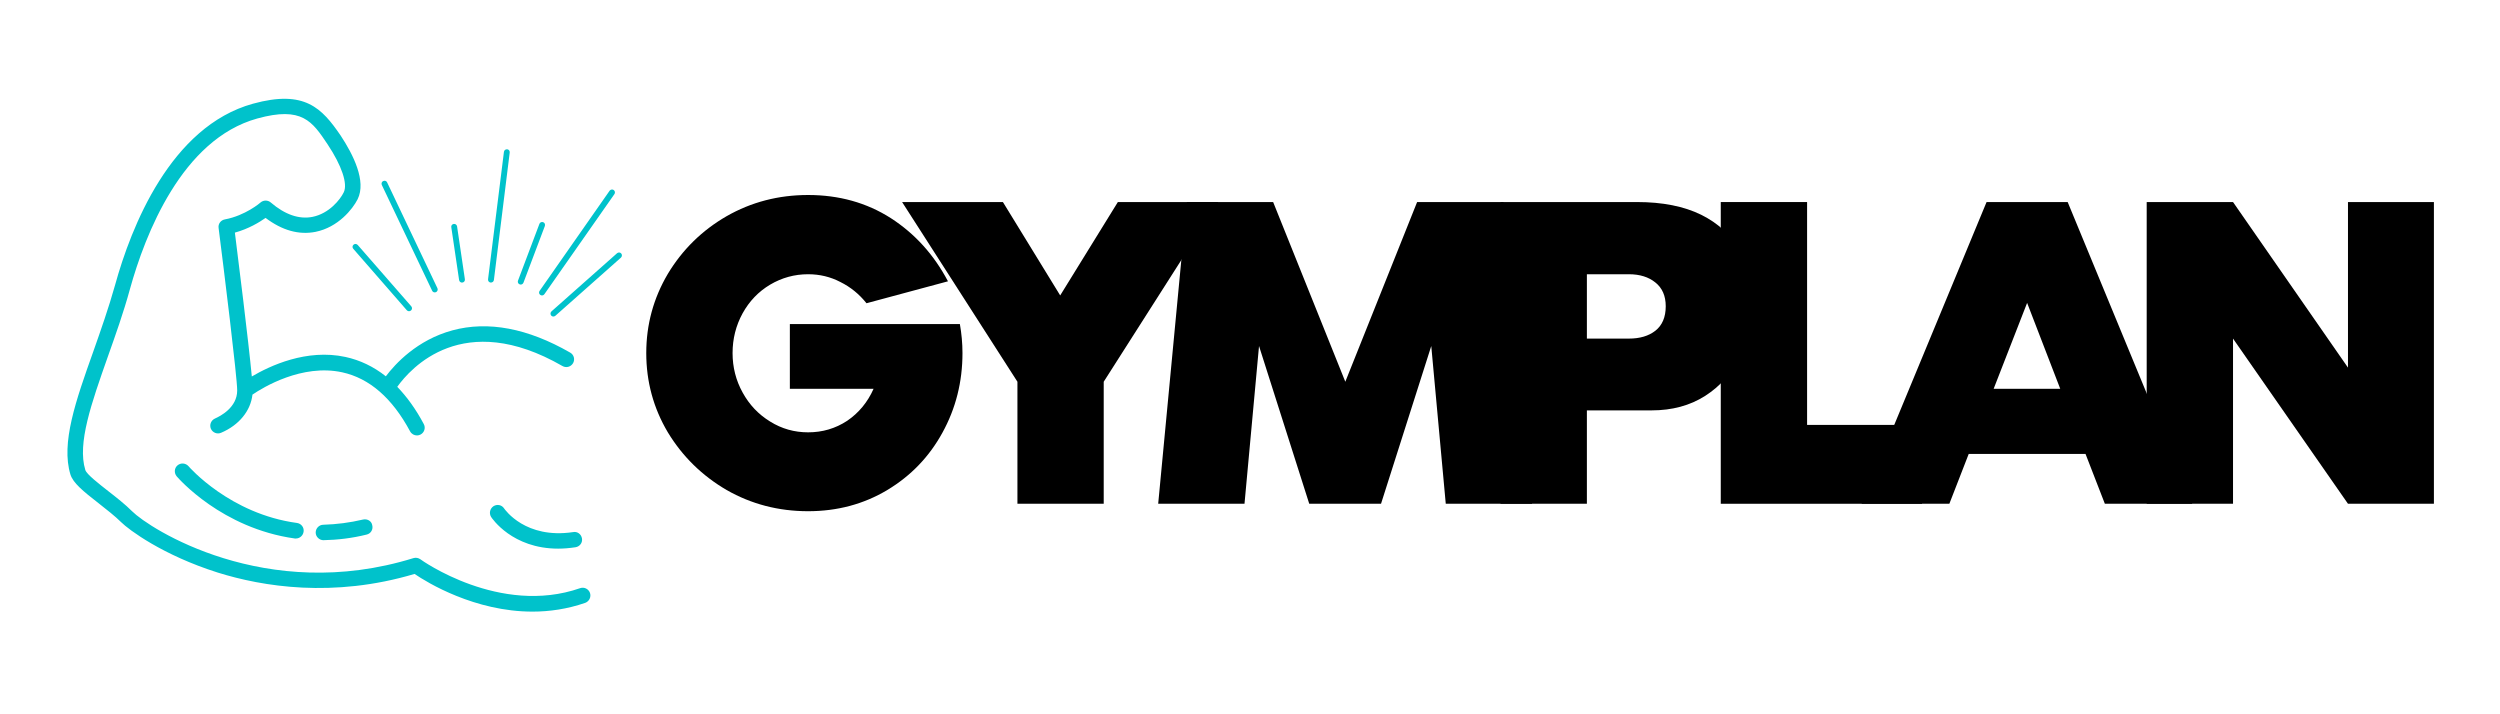 <svg xmlns="http://www.w3.org/2000/svg" xmlns:xlink="http://www.w3.org/1999/xlink" width="140" zoomAndPan="magnify" viewBox="0 0 104.88 30" height="40" preserveAspectRatio="xMidYMid meet" version="1.0"><defs><g/><clipPath id="id1"><path d="M 2.77 4.148 L 24.738 4.148 L 24.738 25.684 L 2.77 25.684 Z M 2.77 4.148 " clip-rule="nonzero"/></clipPath><clipPath id="id2"><path d="M 14 6 L 27 6 L 27 14 L 14 14 Z M 14 6 " clip-rule="nonzero"/></clipPath><clipPath id="id3"><path d="M 27.289 9.75 L 19.836 16.258 L 13.902 9.461 L 21.355 2.953 Z M 27.289 9.75 " clip-rule="nonzero"/></clipPath><clipPath id="id4"><path d="M 27.289 9.75 L 19.836 16.258 L 13.902 9.461 L 21.355 2.953 Z M 27.289 9.75 " clip-rule="nonzero"/></clipPath></defs><g clip-path="url(#id1)"><path fill="#00c2cb" d="M 24.719 24.902 C 24.656 24.73 24.473 24.645 24.305 24.703 C 20.934 25.879 17.625 23.516 17.594 23.488 C 17.508 23.43 17.402 23.41 17.305 23.441 C 11.094 25.367 6.195 22.184 5.488 21.473 C 5.199 21.184 4.84 20.902 4.484 20.625 C 4.102 20.324 3.574 19.918 3.523 19.738 C 3.18 18.625 3.781 16.934 4.469 14.98 C 4.793 14.066 5.129 13.125 5.398 12.141 C 6.035 9.844 7.582 5.852 10.746 4.977 C 12.629 4.457 13.055 5.098 13.699 6.062 C 14.293 6.953 14.555 7.73 14.375 8.082 C 14.23 8.379 13.766 8.969 13.062 9.109 C 12.504 9.219 11.91 9.016 11.312 8.504 C 11.188 8.398 11.008 8.398 10.883 8.504 C 10.879 8.512 10.246 9.055 9.383 9.215 C 9.215 9.246 9.094 9.402 9.121 9.574 C 9.34 11.289 9.902 15.844 9.902 16.398 C 9.902 17.121 9.188 17.48 8.969 17.578 C 8.805 17.652 8.727 17.84 8.797 18.008 C 8.871 18.172 9.062 18.25 9.227 18.176 C 9.984 17.855 10.469 17.25 10.543 16.574 C 10.984 16.273 12.629 15.27 14.312 15.637 C 15.457 15.887 16.414 16.719 17.164 18.117 C 17.227 18.23 17.336 18.289 17.457 18.289 C 17.508 18.289 17.562 18.273 17.605 18.25 C 17.766 18.164 17.824 17.965 17.738 17.809 C 17.41 17.191 17.035 16.672 16.625 16.246 C 17.18 15.473 19.383 12.969 23.559 15.371 C 23.719 15.465 23.914 15.41 24.008 15.254 C 24.098 15.098 24.047 14.898 23.887 14.809 C 22.105 13.785 20.441 13.469 18.941 13.875 C 17.449 14.281 16.535 15.289 16.145 15.805 C 15.633 15.398 15.062 15.125 14.449 14.992 C 12.812 14.637 11.273 15.367 10.516 15.812 C 10.379 14.348 9.938 10.82 9.805 9.77 C 10.379 9.613 10.84 9.332 11.094 9.152 C 11.793 9.68 12.496 9.875 13.191 9.738 C 14.141 9.547 14.75 8.785 14.961 8.367 C 15.336 7.609 14.777 6.496 14.246 5.691 C 13.457 4.539 12.738 3.758 10.566 4.355 C 7.102 5.312 5.445 9.535 4.773 11.973 C 4.504 12.93 4.176 13.863 3.859 14.762 C 3.121 16.832 2.496 18.609 2.898 19.93 C 3.012 20.285 3.418 20.621 4.082 21.137 C 4.418 21.402 4.766 21.672 5.031 21.934 C 5.344 22.246 6.773 23.316 9.082 24.047 C 10.969 24.637 13.93 25.125 17.352 24.105 C 17.883 24.469 19.883 25.688 22.305 25.688 C 23.012 25.688 23.762 25.582 24.52 25.32 C 24.691 25.254 24.777 25.07 24.719 24.902 Z M 7.859 19.582 C 7.738 19.445 7.535 19.43 7.398 19.543 C 7.258 19.66 7.246 19.863 7.359 20.004 C 7.438 20.094 9.254 22.188 12.324 22.617 L 12.371 22.617 C 12.527 22.617 12.668 22.496 12.691 22.332 C 12.719 22.156 12.594 21.992 12.418 21.965 C 9.602 21.586 7.879 19.609 7.859 19.582 Z M 15.191 21.82 C 14.633 21.953 14.074 22.023 13.523 22.039 C 13.344 22.039 13.199 22.188 13.199 22.367 C 13.199 22.543 13.352 22.688 13.523 22.688 L 13.527 22.688 C 14.125 22.676 14.738 22.602 15.336 22.453 C 15.516 22.414 15.621 22.234 15.574 22.059 C 15.547 21.887 15.371 21.781 15.191 21.82 Z M 21.113 21.355 C 21.016 21.203 20.816 21.164 20.664 21.262 C 20.516 21.363 20.473 21.559 20.566 21.711 C 20.605 21.77 21.453 23.043 23.383 23.043 C 23.613 23.043 23.855 23.023 24.113 22.984 C 24.289 22.957 24.414 22.793 24.383 22.617 C 24.355 22.438 24.191 22.312 24.012 22.348 C 22.008 22.648 21.152 21.406 21.113 21.355 Z M 21.113 21.355 " fill-opacity="1" fill-rule="nonzero"/></g><g clip-path="url(#id2)"><g clip-path="url(#id3)"><g clip-path="url(#id4)"><path fill="#00c2cb" d="M 26.031 10.645 C 26.074 10.695 26.07 10.773 26.02 10.82 L 23.266 13.262 C 23.211 13.309 23.137 13.305 23.09 13.254 C 23.047 13.203 23.051 13.125 23.102 13.078 L 25.855 10.637 C 25.91 10.59 25.984 10.594 26.031 10.645 Z M 22.633 12.387 C 22.688 12.426 22.766 12.414 22.805 12.355 L 25.746 8.152 C 25.785 8.098 25.77 8.02 25.715 7.98 C 25.668 7.949 25.605 7.953 25.562 7.992 C 25.555 7.996 25.551 8.004 25.543 8.012 L 22.602 12.219 C 22.562 12.273 22.578 12.352 22.633 12.387 Z M 22.824 9.492 C 22.848 9.426 22.816 9.355 22.754 9.332 C 22.707 9.316 22.66 9.328 22.629 9.355 C 22.613 9.371 22.602 9.387 22.594 9.406 L 21.695 11.789 C 21.672 11.852 21.703 11.922 21.77 11.945 C 21.832 11.969 21.902 11.934 21.926 11.871 Z M 20.543 11.867 C 20.613 11.875 20.676 11.828 20.684 11.758 L 21.348 6.406 C 21.355 6.336 21.309 6.277 21.242 6.27 C 21.207 6.266 21.172 6.277 21.145 6.301 C 21.125 6.32 21.109 6.348 21.105 6.379 L 20.438 11.73 C 20.43 11.801 20.477 11.859 20.543 11.867 Z M 19.363 11.867 C 19.43 11.859 19.477 11.793 19.465 11.727 L 19.137 9.508 C 19.125 9.438 19.062 9.395 18.996 9.406 C 18.973 9.41 18.953 9.418 18.934 9.434 C 18.902 9.461 18.887 9.504 18.895 9.547 L 19.223 11.766 C 19.234 11.832 19.297 11.879 19.363 11.867 Z M 18.254 12.27 C 18.316 12.238 18.34 12.164 18.312 12.105 L 16.199 7.66 C 16.172 7.598 16.098 7.574 16.035 7.605 C 16.023 7.609 16.016 7.613 16.008 7.621 C 15.965 7.656 15.953 7.719 15.977 7.77 L 18.09 12.211 C 18.117 12.273 18.191 12.297 18.254 12.27 Z M 17.203 13.039 C 17.254 12.996 17.258 12.918 17.215 12.867 L 14.965 10.289 C 14.918 10.238 14.84 10.23 14.789 10.277 C 14.738 10.32 14.73 10.398 14.777 10.449 L 17.027 13.031 C 17.074 13.082 17.148 13.086 17.203 13.039 Z M 17.203 13.039 " fill-opacity="1" fill-rule="nonzero"/></g></g></g><g fill="#000000" fill-opacity="1"><g transform="translate(26.63, 20.924)"><g><path d="M 13.625 -7.312 C 13.695 -6.914 13.734 -6.508 13.734 -6.094 C 13.734 -4.883 13.453 -3.77 12.891 -2.75 C 12.336 -1.738 11.566 -0.938 10.578 -0.344 C 9.586 0.25 8.477 0.547 7.25 0.547 C 6.008 0.547 4.867 0.25 3.828 -0.344 C 2.797 -0.945 1.973 -1.754 1.359 -2.766 C 0.754 -3.785 0.453 -4.895 0.453 -6.094 C 0.453 -7.289 0.754 -8.398 1.359 -9.422 C 1.973 -10.441 2.797 -11.25 3.828 -11.844 C 4.867 -12.438 6.008 -12.734 7.25 -12.734 C 8.551 -12.734 9.707 -12.41 10.719 -11.766 C 11.727 -11.117 12.531 -10.234 13.125 -9.109 L 9.703 -8.188 C 9.398 -8.57 9.035 -8.867 8.609 -9.078 C 8.191 -9.297 7.738 -9.406 7.25 -9.406 C 6.676 -9.406 6.145 -9.258 5.656 -8.969 C 5.164 -8.676 4.781 -8.273 4.5 -7.766 C 4.219 -7.254 4.078 -6.695 4.078 -6.094 C 4.078 -5.5 4.219 -4.945 4.5 -4.438 C 4.781 -3.926 5.164 -3.52 5.656 -3.219 C 6.145 -2.914 6.676 -2.766 7.25 -2.766 C 7.852 -2.766 8.398 -2.926 8.891 -3.25 C 9.379 -3.582 9.75 -4.031 10 -4.594 L 6.484 -4.594 L 6.484 -7.312 Z M 13.625 -7.312 "/></g></g></g><g fill="#000000" fill-opacity="1"><g transform="translate(37.984, 20.924)"><g><path d="M 8.312 -4.891 L 8.312 0.234 L 4.688 0.234 L 4.688 -4.891 L -0.156 -12.438 L 4.078 -12.438 L 6.484 -8.516 L 8.906 -12.438 L 13.125 -12.438 Z M 8.312 -4.891 "/></g></g></g><g fill="#000000" fill-opacity="1"><g transform="translate(48.131, 20.924)"><g><path d="M 12.531 0.234 L 11.922 -6.391 L 9.812 0.234 L 6.797 0.234 L 4.688 -6.391 L 4.078 0.234 L 0.453 0.234 L 1.656 -12.438 L 5.281 -12.438 L 8.312 -4.891 L 11.328 -12.438 L 14.953 -12.438 L 16.156 0.234 Z M 12.531 0.234 "/></g></g></g><g fill="#000000" fill-opacity="1"><g transform="translate(61.901, 20.924)"><g><path d="M 6.797 -12.438 C 7.867 -12.438 8.766 -12.258 9.484 -11.906 C 10.203 -11.551 10.738 -11.051 11.094 -10.406 C 11.445 -9.77 11.625 -9.035 11.625 -8.203 C 11.625 -7.379 11.453 -6.625 11.109 -5.938 C 10.773 -5.25 10.289 -4.703 9.656 -4.297 C 9.02 -3.891 8.27 -3.688 7.406 -3.688 L 4.688 -3.688 L 4.688 0.234 L 1.062 0.234 L 1.062 -12.438 Z M 6.453 -6.703 C 6.91 -6.703 7.281 -6.812 7.562 -7.031 C 7.852 -7.258 8 -7.602 8 -8.062 C 8 -8.5 7.852 -8.832 7.562 -9.062 C 7.281 -9.289 6.91 -9.406 6.453 -9.406 L 4.688 -9.406 L 4.688 -6.703 Z M 6.453 -6.703 "/></g></g></g><g fill="#000000" fill-opacity="1"><g transform="translate(71.15, 20.924)"><g><path d="M 9.516 0.234 L 1.062 0.234 L 1.062 -12.438 L 4.688 -12.438 L 4.688 -3.078 L 9.516 -3.078 Z M 9.516 0.234 "/></g></g></g><g fill="#000000" fill-opacity="1"><g transform="translate(78.282, 20.924)"><g><path d="M 10.062 0.234 L 9.25 -1.859 L 4.344 -1.859 L 3.531 0.234 L -0.156 0.234 L 5.094 -12.438 L 8.5 -12.438 L 13.734 0.234 Z M 6.797 -8.203 L 5.391 -4.594 L 8.188 -4.594 Z M 6.797 -8.203 "/></g></g></g><g fill="#000000" fill-opacity="1"><g transform="translate(89.039, 20.924)"><g><path d="M 13.125 0.234 L 9.516 0.234 L 4.688 -6.703 L 4.688 0.234 L 1.062 0.234 L 1.062 -12.438 L 4.688 -12.438 L 9.516 -5.484 L 9.516 -12.438 L 13.125 -12.438 Z M 13.125 0.234 "/></g></g></g></svg>